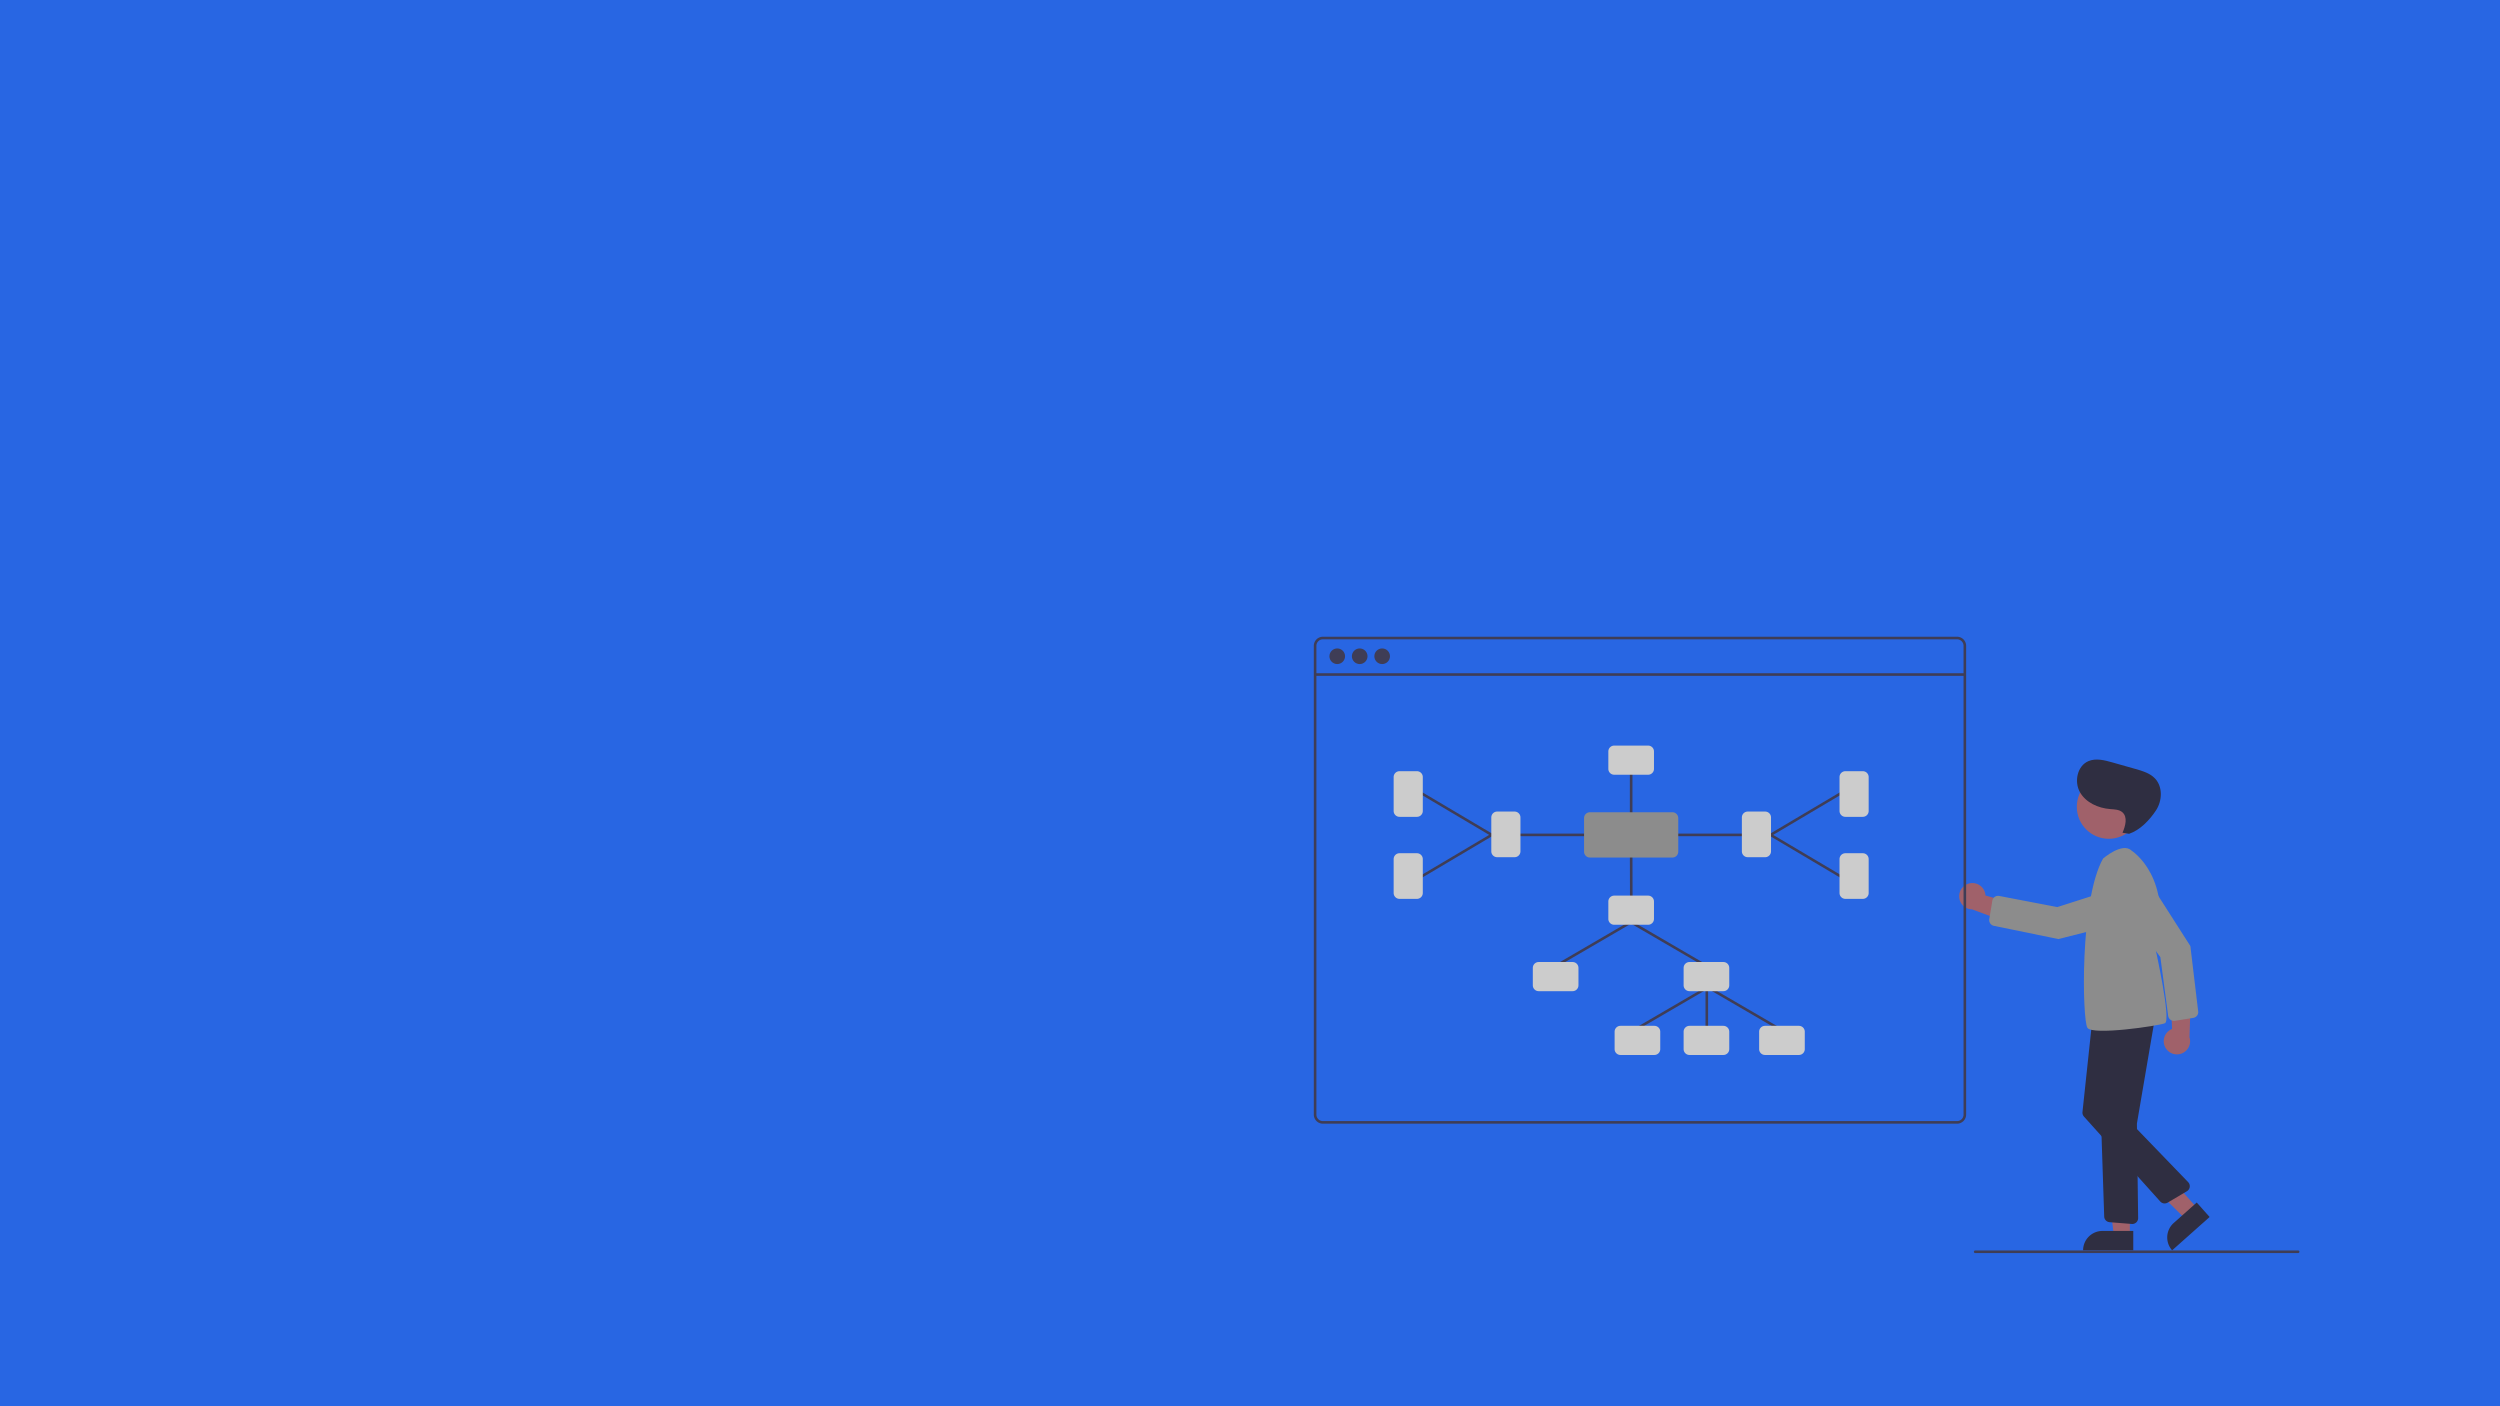<svg xmlns="http://www.w3.org/2000/svg" xmlns:xlink="http://www.w3.org/1999/xlink" width="1920" height="1080" viewBox="0 0 1920 1080"><defs><clipPath id="b"><rect width="1920" height="1080"/></clipPath></defs><g id="a" clip-path="url(#b)"><rect width="1920" height="1080" fill="#2866e3"/><g transform="translate(1009 489)"><path d="M875.75,529.2a10.056,10.056,0,0,1,4.9-14.62l-1.421-35.707,15.9,9.6L894.037,520.9A10.11,10.11,0,0,1,875.75,529.2Z" transform="translate(-221.52 -213.32)" fill="#a0616a"/><path d="M896.967,506.049l-14.132,2.258a4.5,4.5,0,0,1-5.17-3.851l-5.979-45.03-29.545-40.432a13.579,13.579,0,0,1,3.653-19.453h0a13.579,13.579,0,0,1,18.754,4.13L894.72,450.89l6.006,50.181a4.545,4.545,0,0,1,.013.965,4.486,4.486,0,0,1-3.772,4.013Z" transform="translate(-221.52 -213.32)" fill="#8c8c8c"/><path d="M626.725,459.863h-12.26l-5.832-47.288h18.094Z" fill="#a0616a"/><path d="M605.708,456.36h23.644v14.887H590.821A14.887,14.887,0,0,1,605.708,456.36Z" fill="#2f2e41"/><path d="M678.45,438.879l-9.16,8.148L635.145,413.36l11.876-9.813Z" fill="#a0616a"/><path d="M885.779,658.758h23.644v14.887H870.892A14.887,14.887,0,0,1,885.779,658.758Z" transform="translate(-439.24 546.751) rotate(-41.654)" fill="#2f2e41"/><path d="M725.043,402.777a10.056,10.056,0,0,1,12.324,9.267l34.327,9.93-14.128,12.051-30.432-11.278a10.11,10.11,0,0,1-2.091-19.97Z" transform="translate(-221.52 -213.32)" fill="#a0616a"/><circle cx="24.561" cy="24.561" r="24.561" transform="translate(585.986 106.067)" fill="#a0616a"/><path d="M849.75,664.328l-17.064-1.365a4.5,4.5,0,0,1-4.139-4.337l-4.763-143.833a4.489,4.489,0,0,1,3.876-4.605l34.02-4.747a4.5,4.5,0,0,1,5.058,5.214L853.72,586.9a3.516,3.516,0,0,0-.05.635l.938,72.245a4.5,4.5,0,0,1-4.5,4.56C849.987,664.343,849.868,664.338,849.75,664.328Z" transform="translate(-221.52 -213.32)" fill="#2f2e41"/><path d="M871.6,647.078,812.985,581.84a4.5,4.5,0,0,1-1.127-3.484l7.4-69.405a4.493,4.493,0,0,1,4.774-4.013l35.976,2.4a4.5,4.5,0,0,1,3.964,5.931l-21.555,63.768a3.487,3.487,0,0,0,.8,3.551l49.793,51.6a4.5,4.5,0,0,1-.949,7l-14.819,8.757a4.51,4.51,0,0,1-5.637-.866Z" transform="translate(-221.52 -213.32)" fill="#2f2e41"/><path d="M827.665,383.68s15-13,22-6c0,0,32.5,20.5,18.5,76.5,0,0,12,54,7,56s-55.5,9.5-59.5,3.5S809.665,415.68,827.665,383.68Z" transform="translate(-221.52 -213.32)" fill="#8c8c8c"/><path d="M740.3,430.22l2.322-14.122a4.5,4.5,0,0,1,5.287-3.689l44.613,8.551L840.219,405.7a13.579,13.579,0,0,1,17.3,9.61h0A13.579,13.579,0,0,1,847.68,431.8l-54.332,13.714-49.509-10.153a4.552,4.552,0,0,1-.92-.292A4.486,4.486,0,0,1,740.3,430.22Z" transform="translate(-221.52 -213.32)" fill="#8c8c8c"/><path d="M842.606,363.871c2.245-5.195,4.144-12.112-.161-15.785-2.5-2.13-6.094-2.135-9.365-2.4-9.217-.747-18.706-4.988-23.211-13.064s-1.989-20.084,6.51-23.728c5.729-2.456,12.3-.783,18.294.918l18.006,5.106c5.35,1.517,10.967,3.19,14.819,7.2,6.143,6.4,5.684,17.212.8,24.618s-12.225,15.13-20.637,17.942Z" transform="translate(-221.52 -213.32)" fill="#2f2e41"/><path d="M977.48,686.68h-248a1,1,0,0,1,0-2h248a1,1,0,0,1,0,2Z" transform="translate(-221.52 -213.32)" fill="#3f3d56"/><path d="M715.52,213.32h-487a7.008,7.008,0,0,0-7,7v360a7.008,7.008,0,0,0,7,7h487a7.008,7.008,0,0,0,7-7v-360A7.008,7.008,0,0,0,715.52,213.32Zm5,367a5,5,0,0,1-5,5h-487a5,5,0,0,1-5-5v-360a5,5,0,0,1,5-5h487a5,5,0,0,1,5,5Z" transform="translate(-221.52 -213.32)" fill="#3f3d56"/><rect width="499" height="2" transform="translate(1 28.04)" fill="#3f3d56"/><circle cx="6" cy="6" r="6" transform="translate(12 9)" fill="#3f3d56"/><circle cx="6" cy="6" r="6" transform="translate(29.25 9)" fill="#3f3d56"/><circle cx="6" cy="6" r="6" transform="translate(46.5 9)" fill="#3f3d56"/><path d="M523.343,524.625a1,1,0,0,1-1-1v-41a1,1,0,0,1,2,0v41A1,1,0,0,1,523.343,524.625Z" transform="translate(-221.52 -213.32)" fill="#3f3d56"/><path d="M521.972,466.625a1,1,0,0,1-.5-.136l-56.815-33.1a1,1,0,1,1,1.007-1.728l56.815,33.1a1,1,0,0,1-.5,1.864Z" transform="translate(-221.52 -213.32)" fill="#3f3d56"/><path d="M408.344,466.625a1,1,0,0,1-.5-1.864l56.815-33.1a1,1,0,1,1,1.007,1.728l-56.815,33.1a1,1,0,0,1-.5.136Z" transform="translate(-221.52 -213.32)" fill="#3f3d56"/><path d="M580.972,516.625a.994.994,0,0,1-.5-.136l-56.815-33.1a1,1,0,0,1,1.007-1.729l56.815,33.1a1,1,0,0,1-.5,1.864Z" transform="translate(-221.52 -213.32)" fill="#3f3d56"/><path d="M467.344,516.625a1,1,0,0,1-.5-1.864l56.815-33.1a1,1,0,1,1,1.007,1.728l-56.815,33.1a1,1,0,0,1-.5.136Z" transform="translate(-221.52 -213.32)" fill="#3f3d56"/><path d="M465.343,415.625a1,1,0,0,1-1-1l-.093-36.387a1,1,0,0,1,1-1h0a1,1,0,0,1,1,1l.093,36.387a1,1,0,0,1-1,1Z" transform="translate(-221.52 -213.32)" fill="#3f3d56"/><path d="M478.276,434.541H452.224a4.505,4.505,0,0,1-4.5-4.5V416.659a4.505,4.505,0,0,1,4.5-4.5h26.052a4.505,4.505,0,0,1,4.5,4.5V430.04A4.505,4.505,0,0,1,478.276,434.541Z" transform="translate(-221.52 -213.32)" fill="#ccc"/><path d="M435.158,366.521H379.724a1,1,0,0,1,0-2h55.434a1,1,0,0,1,0,2Z" transform="translate(-221.52 -213.32)" fill="#3f3d56"/><path d="M465.25,352.238a1,1,0,0,1-1-1V316.625a1,1,0,0,1,2,0v34.613a1,1,0,0,1-1,1Z" transform="translate(-221.52 -213.32)" fill="#3f3d56"/><path d="M358.157,366.521a1,1,0,0,1-.509-.14l-53.815-31.9a1,1,0,1,1,1.02-1.721l53.815,31.9a1,1,0,0,1-.511,1.86Z" transform="translate(-221.52 -213.32)" fill="#3f3d56"/><path d="M304.344,398.417a1,1,0,0,1-.511-1.86l53.815-31.9a1,1,0,1,1,1.02,1.721l-53.815,31.9A1,1,0,0,1,304.344,398.417Z" transform="translate(-221.52 -213.32)" fill="#3f3d56"/><path d="M375.724,382.651H362.343a4.505,4.505,0,0,1-4.5-4.5V352.1a4.505,4.505,0,0,1,4.5-4.5h13.381a4.505,4.505,0,0,1,4.5,4.5v26.052a4.505,4.505,0,0,1-4.5,4.5Z" transform="translate(-221.52 -213.32)" fill="#ccc"/><path d="M478.276,319.316H452.224a4.505,4.505,0,0,1-4.5-4.5V301.434a4.505,4.505,0,0,1,4.5-4.5h26.052a4.5,4.5,0,0,1,4.5,4.5v13.382a4.505,4.505,0,0,1-4.5,4.5Z" transform="translate(-221.52 -213.32)" fill="#ccc"/><path d="M300.724,351.651H287.343a4.5,4.5,0,0,1-4.5-4.5V321.1a4.505,4.505,0,0,1,4.5-4.5h13.382a4.5,4.5,0,0,1,4.5,4.5v26.052a4.505,4.505,0,0,1-4.5,4.5Z" transform="translate(-221.52 -213.32)" fill="#ccc"/><path d="M300.724,414.651H287.343a4.5,4.5,0,0,1-4.5-4.5V384.1a4.505,4.505,0,0,1,4.5-4.5h13.382a4.505,4.505,0,0,1,4.5,4.5v26.052a4.505,4.505,0,0,1-4.5,4.5Z" transform="translate(-221.52 -213.32)" fill="#ccc"/><path d="M550.776,366.521H495.343a1,1,0,0,1,0-2h55.434a1,1,0,0,1,0,2Z" transform="translate(-221.52 -213.32)" fill="#3f3d56"/><path d="M572.344,366.521a1,1,0,0,1-.511-1.86l53.815-31.9a1,1,0,1,1,1.02,1.721l-53.815,31.9a1,1,0,0,1-.509.14Z" transform="translate(-221.52 -213.32)" fill="#3f3d56"/><path d="M626.157,398.417a1,1,0,0,1-.509-.14l-53.815-31.9a1,1,0,1,1,1.02-1.721l53.815,31.9a1,1,0,0,1-.511,1.86Z" transform="translate(-221.52 -213.32)" fill="#3f3d56"/><path d="M568.158,382.651H554.776a4.505,4.505,0,0,1-4.5-4.5V352.1a4.505,4.505,0,0,1,4.5-4.5h13.381a4.505,4.505,0,0,1,4.5,4.5v26.052A4.505,4.505,0,0,1,568.158,382.651Z" transform="translate(-221.52 -213.32)" fill="#ccc"/><path d="M643.158,351.651H629.776a4.505,4.505,0,0,1-4.5-4.5V321.1a4.505,4.505,0,0,1,4.5-4.5h13.381a4.505,4.505,0,0,1,4.5,4.5v26.052A4.505,4.505,0,0,1,643.158,351.651Z" transform="translate(-221.52 -213.32)" fill="#ccc"/><path d="M643.158,414.651H629.776a4.505,4.505,0,0,1-4.5-4.5V384.1a4.505,4.505,0,0,1,4.5-4.5h13.381a4.505,4.505,0,0,1,4.5,4.5v26.052a4.505,4.505,0,0,1-4.5,4.5Z" transform="translate(-221.52 -213.32)" fill="#ccc"/><path d="M420.276,485.541H394.224a4.5,4.5,0,0,1-4.5-4.5V467.659a4.5,4.5,0,0,1,4.5-4.5h26.052a4.505,4.505,0,0,1,4.5,4.5V481.04a4.5,4.5,0,0,1-4.5,4.5Z" transform="translate(-221.52 -213.32)" fill="#ccc"/><path d="M536.091,485.541H510.039a4.505,4.505,0,0,1-4.5-4.5V467.659a4.505,4.505,0,0,1,4.5-4.5h26.052a4.505,4.505,0,0,1,4.5,4.5V481.04a4.505,4.505,0,0,1-4.5,4.5Z" transform="translate(-221.52 -213.32)" fill="#ccc"/><path d="M483.091,534.541H457.039a4.505,4.505,0,0,1-4.5-4.5V516.659a4.505,4.505,0,0,1,4.5-4.5h26.052a4.505,4.505,0,0,1,4.5,4.5V530.04A4.505,4.505,0,0,1,483.091,534.541Z" transform="translate(-221.52 -213.32)" fill="#ccc"/><path d="M594.091,534.541H568.039a4.505,4.505,0,0,1-4.5-4.5V516.659a4.505,4.505,0,0,1,4.5-4.5h26.052a4.505,4.505,0,0,1,4.5,4.5V530.04A4.505,4.505,0,0,1,594.091,534.541Z" transform="translate(-221.52 -213.32)" fill="#ccc"/><path d="M536.091,534.541H510.039a4.505,4.505,0,0,1-4.5-4.5V516.659a4.505,4.505,0,0,1,4.5-4.5h26.052a4.505,4.505,0,0,1,4.5,4.5V530.04A4.505,4.505,0,0,1,536.091,534.541Z" transform="translate(-221.52 -213.32)" fill="#ccc"/><path d="M496.919,382.917H433.581a4.505,4.505,0,0,1-4.5-4.5V352.625a4.505,4.505,0,0,1,4.5-4.5h63.338a4.505,4.505,0,0,1,4.5,4.5v25.792A4.505,4.505,0,0,1,496.919,382.917Z" transform="translate(-221.52 -213.32)" fill="#8c8c8c"/></g></g></svg>